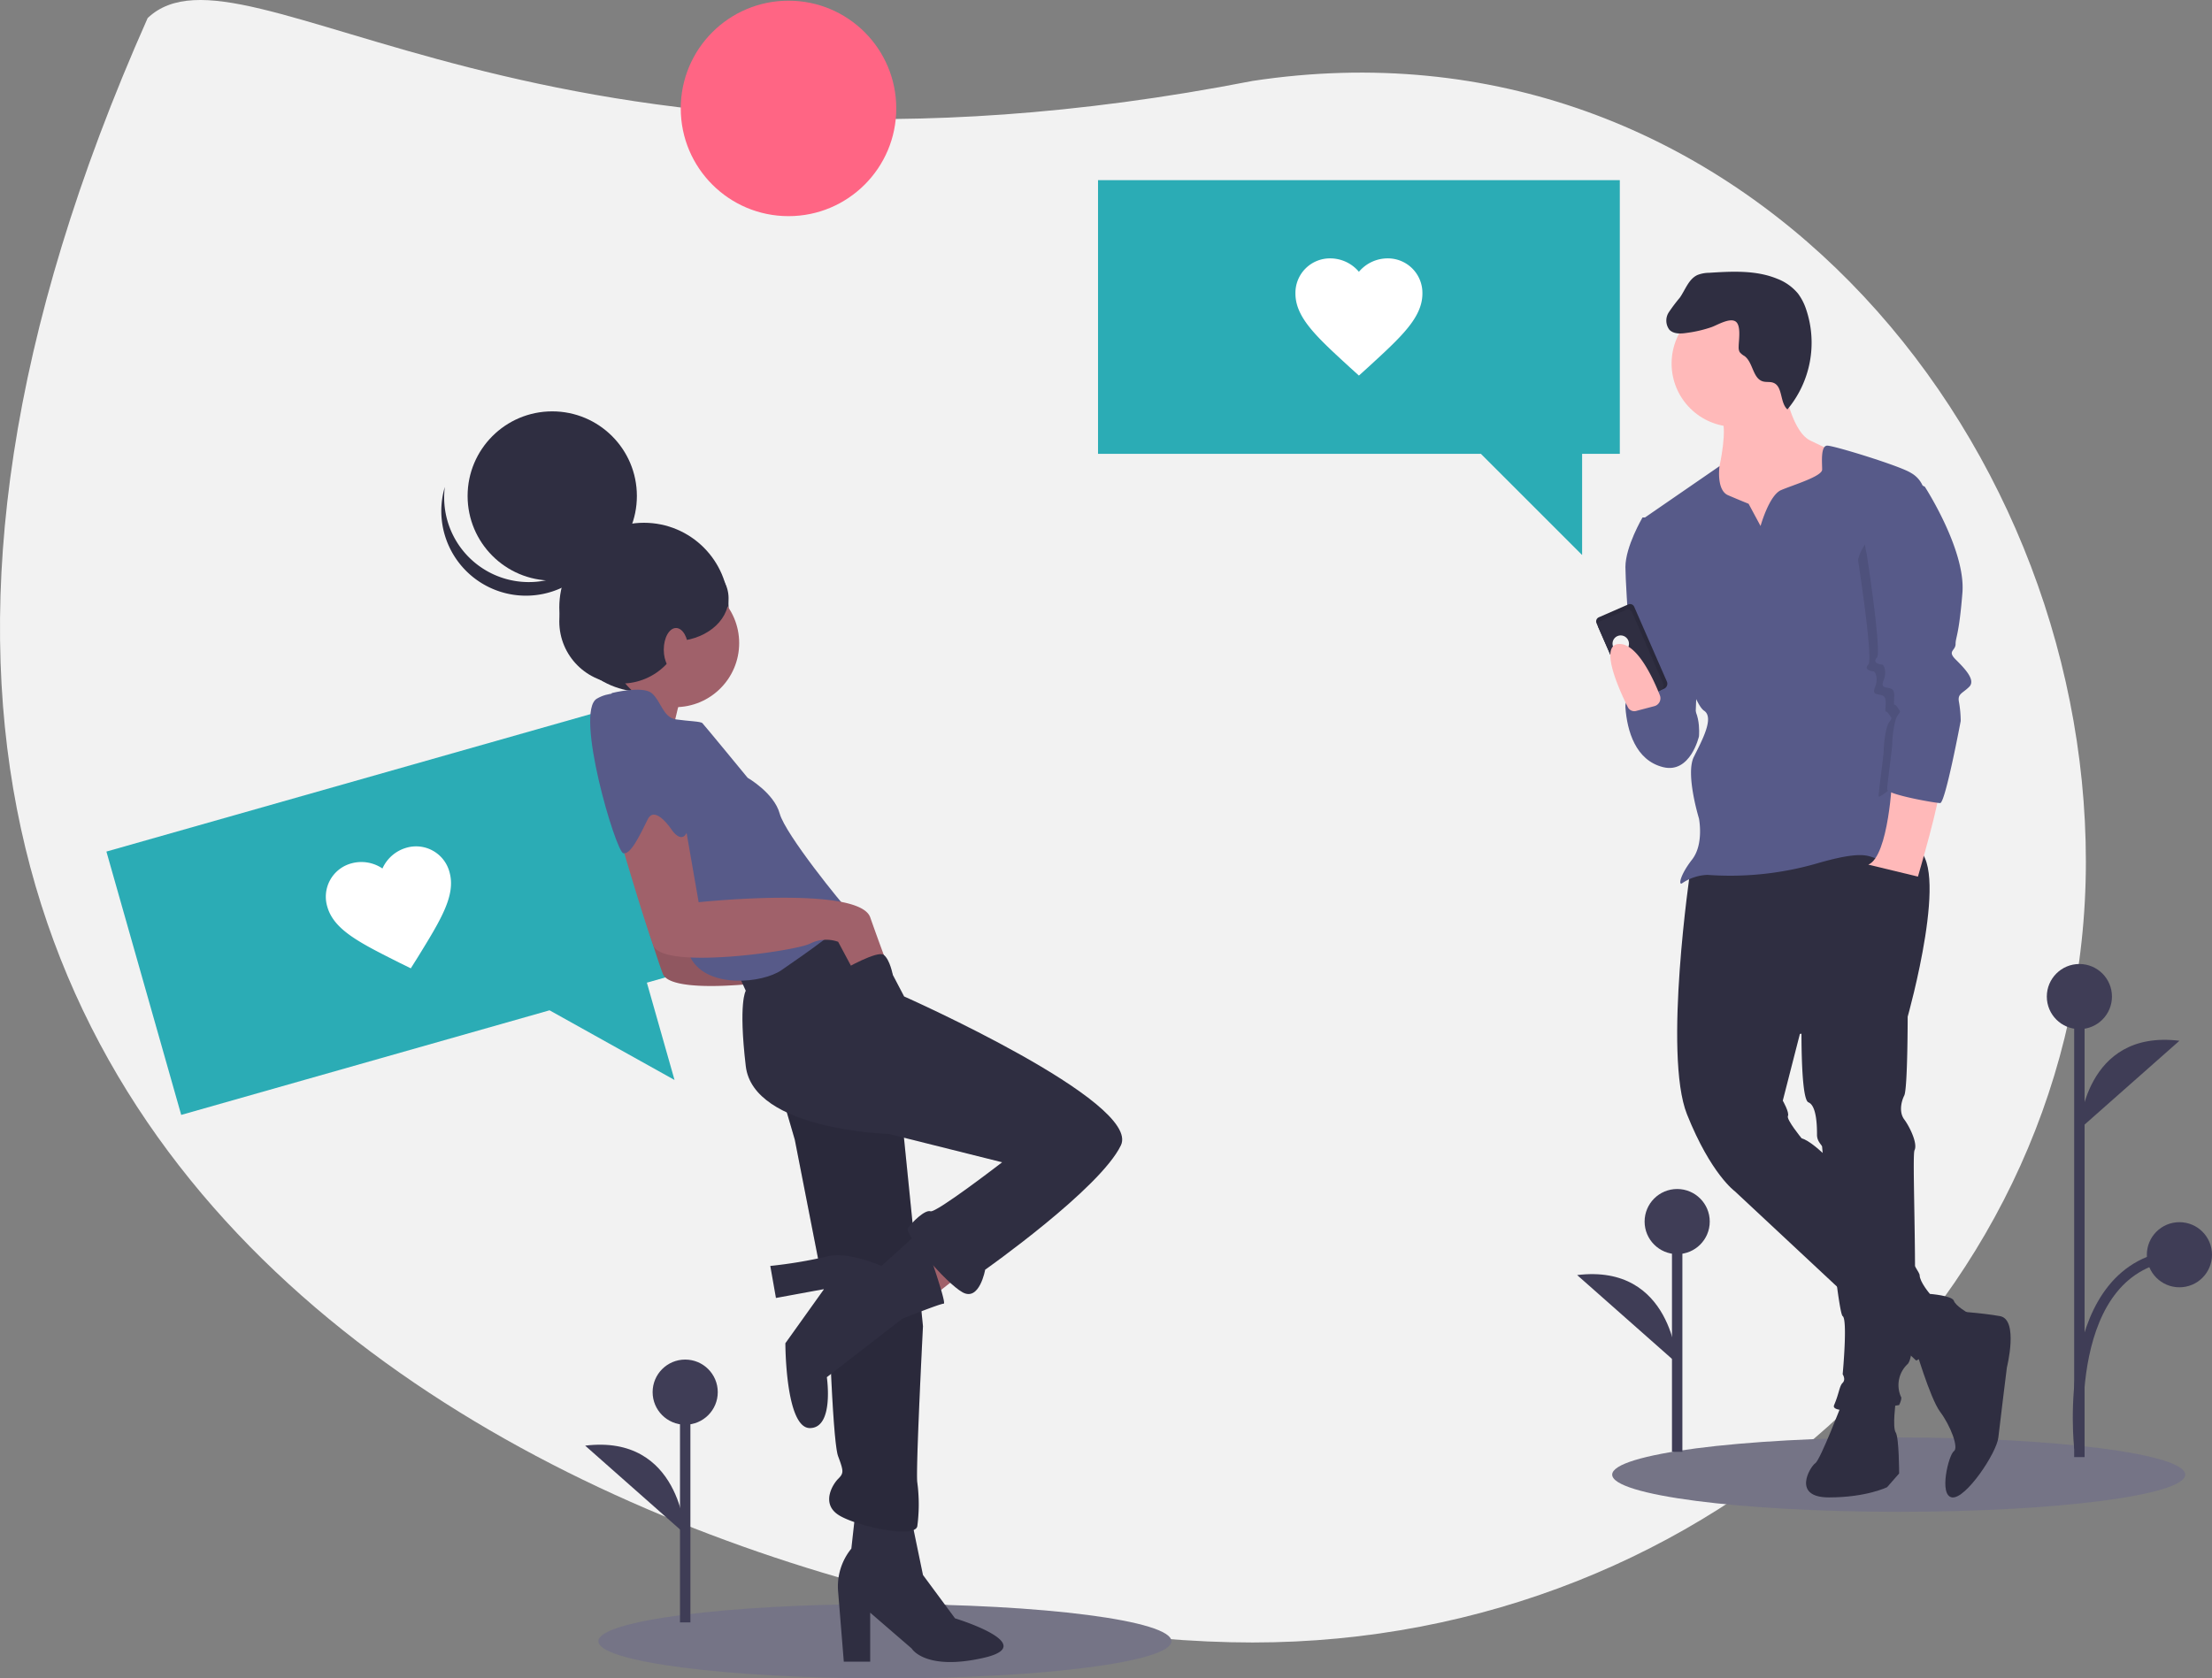 <svg xmlns="http://www.w3.org/2000/svg" width="424.95" height="322.531" viewBox="0 0 424.95 322.531">
  <rect x="0" y="0" width="424.95" height="322.531" fill="#808080" stroke="none"/>
  <g id="Group_189" data-name="Group 189" transform="translate(-1219.247 -2288.501)">
    <path id="Path_658" data-name="Path 658" d="M350.865,44.851C213.7,71.62,157.194,15.179,138.593,32.766,29.883,277.339,262.455,344.929,350.865,344.929s160.08-67.175,160.08-150.039S443.531,30.785,350.865,44.851Z" transform="translate(1109.023 2259.2)" fill="#f2f2f2"/>
    <circle id="Ellipse_122" data-name="Ellipse 122" cx="20.702" cy="20.702" r="20.702" transform="translate(1350.027 2288.633)" fill="#ff6584"/>
    <ellipse id="Ellipse_123" data-name="Ellipse 123" cx="55.045" cy="7.143" rx="55.045" ry="7.143" transform="translate(1528.967 2564.73)" fill="#757486"/>
    <ellipse id="Ellipse_124" data-name="Ellipse 124" cx="55.045" cy="7.143" rx="55.045" ry="7.143" transform="translate(1334.202 2596.746)" fill="#757486"/>
    <path id="Path_659" data-name="Path 659" d="M980.71,678.531s2.958,10.188,4.93,12.817,3.615,6.9,2.629,7.559-2.958,8.545-.329,8.873,8.545-8.545,8.873-11.5,1.643-13.474,1.643-13.474,2.3-9.2-1.315-9.859-9.2-.986-9.2-.986Z" transform="translate(606.338 1868.47)" fill="#2f2e41"/>
    <path id="Path_660" data-name="Path 660" d="M933.072,717.658s-4.272,11.174-5.258,11.831-4.6,6.573,2.629,6.573,11.174-1.972,11.174-1.972l2.3-2.629s0-6.9-.657-7.887,0-5.916,0-5.916Z" transform="translate(640.173 1840.189)" fill="#2f2e41"/>
    <path id="Path_661" data-name="Path 661" d="M863.622,441.766s-5.258,35.494-.657,47,9.2,14.789,9.2,14.789L907,536.086s10.845-5.587,9.859-9.2c0,0-2.3-1.315-2.629-2.3s-4.6-1.315-4.6-1.315-1.972-2.3-1.972-3.615-17.09-24.648-22.677-26.292c0,0-2.958-3.615-2.629-4.272s-.986-2.958-.986-2.958l3.286-12.817,20.7-3.286s8.545-30.235,1.314-32.536S863.622,441.766,863.622,441.766Z" transform="translate(680.373 2013.873)" fill="#2f2e41"/>
    <path id="Path_662" data-name="Path 662" d="M943.476,509.854l.657,5.258s0,13.8-.657,15.118-.986,3.286,0,4.6,2.629,4.6,1.972,5.916,1.315,38.451-1.315,41.081a5.532,5.532,0,0,0-1.315,6.244c.329.329-.329,1.643-.329,1.643s-13.474,2.3-12.488,0,.986-3.615,1.643-4.272,0-1.643,0-1.643.986-10.517,0-11.174-3.944-32.207-3.944-32.536-.986-.986-.986-2.3,0-5.587-1.643-6.244-1.314-16.761-1.314-16.761Z" transform="translate(641.6 1968.79)" fill="#2f2e41"/>
    <path id="Path_663" data-name="Path 663" d="M888.169,202.027s1.314,9.859,5.258,11.831S900,216.816,900,216.816l-3.286,11.5-1.315,9.859H880.281l-8.216-6.573,2.629-10.845,1.315-1.972s1.643-7.23.329-9.531S888.169,202.027,888.169,202.027Z" transform="translate(673.573 2159.29)" fill="#ffb9b9"/>
    <path id="Path_664" data-name="Path 664" d="M863.987,246.829l2.3,4.272s1.643-5.916,3.944-6.9,7.888-2.629,7.888-3.944-.329-4.6.986-4.6,14.132,3.944,16.1,5.258a5.18,5.18,0,0,1,2.3,2.629l-3.615,37.794s5.258,17.747,3.615,24.648-2.958,7.887-6.9,8.873-1.643-2.3-13.146.986a60.121,60.121,0,0,1-21.362,2.3,9.2,9.2,0,0,0-4.93,1.643c-.657.329-.329-1.643,1.972-4.6s1.315-7.887,1.315-7.887-2.629-8.545-.986-11.831,3.944-7.559,1.972-8.873-4.6-11.174-4.6-11.174l-7.23-25.634L858.4,239.6s-.657,4.6,1.643,5.587S863.987,246.829,863.987,246.829Z" transform="translate(691.183 2138.479)" fill="#575a89"/>
    <path id="Path_665" data-name="Path 665" d="M840.247,271.87h-1.972s-3.286,5.587-3.286,9.531,1.643,26.292,1.643,26.292l9.531,9.859,2.3-7.559.657-16.761Z" transform="translate(696.519 2116.067)" fill="#575a89"/>
    <path id="Path_666" data-name="Path 666" d="M845.493,361.75s-10.845-2.958-10.517,1.643,1.972,10.188,7.23,11.5,6.9-5.916,6.9-5.916S849.765,362.407,845.493,361.75Z" transform="translate(696.531 2061.023)" fill="#575a89"/>
    <path id="Path_667" data-name="Path 667" d="M962.03,402.934s-.657,15.118-4.6,16.761l9.531,2.3s4.6-15.775,3.944-16.432S962.03,402.934,962.03,402.934Z" transform="translate(620.746 2034.958)" fill="#ffb9b9"/>
    <path id="Path_668" data-name="Path 668" d="M.867,0H7.026a.867.867,0,0,1,.867.867V16.541A1.059,1.059,0,0,1,6.834,17.6H1.059A1.059,1.059,0,0,1,0,16.541V.867A.867.867,0,0,1,.867,0Z" transform="translate(1525.613 2407.466) rotate(-23.598)" fill="#2f2e41"/>
    <path id="Path_669" data-name="Path 669" d="M.867,0H7.026a.867.867,0,0,1,.867.867V16.541A1.059,1.059,0,0,1,6.834,17.6H1.059A1.059,1.059,0,0,1,0,16.541V.867A.867.867,0,0,1,.867,0Z" transform="translate(1525.613 2407.466) rotate(-23.598)" opacity="0.1"/>
    <path id="Path_670" data-name="Path 670" d="M.867,0h5.37A.867.867,0,0,1,7.1.867V15.741A1.059,1.059,0,0,1,6.045,16.8H1.059A1.059,1.059,0,0,1,0,15.741V.867A.867.867,0,0,1,.867,0Z" transform="translate(1525.933 2408.199) rotate(-23.598)" fill="#2f2e41"/>
    <ellipse id="Ellipse_125" data-name="Ellipse 125" cx="1.579" cy="1.6" rx="1.579" ry="1.6" transform="translate(1528.525 2411.365) rotate(-23.598)" fill="#f2f2f2"/>
    <path id="Path_671" data-name="Path 671" d="M961.293,262.921l2.136-3.122s7.888,12.16,7.23,20.376-1.315,8.545-1.315,9.859-1.643,1.315,0,2.958,3.944,3.944,2.629,5.258-2.3,1.315-1.972,2.958a21.742,21.742,0,0,1,.329,3.615s-2.794,5.423-3.779,5.423-10.352,8.709-10.352,7.723.986-7.887.986-8.873.329-4.272.986-5.258.657-.657,0-1.643-.658,0-.658-.986.329-2.3-.657-2.629-1.972,0-1.315-1.643,0-2.958-.329-2.958-1.972-.329-.986-1.315-1.972-20.047-1.972-20.047S952.749,267.85,961.293,262.921Z" transform="translate(623.947 2123.538)" opacity="0.1"/>
    <path id="Path_672" data-name="Path 672" d="M961.35,249.452l5.587,2.629s7.887,12.16,7.23,20.376-1.315,8.545-1.315,9.859-1.643,1.315,0,2.958,3.944,3.944,2.629,5.258-2.3,1.315-1.972,2.958a21.729,21.729,0,0,1,.329,3.615s-2.958,15.775-3.944,15.775-10.188-1.643-10.188-2.629.986-7.887.986-8.873.329-4.272.986-5.258.657-.657,0-1.643-.657,0-.657-.986.329-2.3-.657-2.629-1.972,0-1.315-1.643,0-2.958-.329-2.958-1.972-.329-.986-1.315-1.972-20.047-1.972-20.047S952.805,254.381,961.35,249.452Z" transform="translate(622.083 2129.941)" fill="#575a89"/>
    <path id="Path_673" data-name="Path 673" d="M832.343,348.53a1.378,1.378,0,0,1-1.585-.715c-1.51-3.02-5.6-11.876-1.787-12.149,3.519-.251,6.654,6.611,7.933,9.852a1.566,1.566,0,0,1-1.058,2.09Z" transform="translate(701.221 2076.591)" fill="#ffb9b9"/>
    <circle id="Ellipse_126" data-name="Ellipse 126" cx="12.16" cy="12.16" r="12.16" transform="translate(1540.38 2346.199)" fill="#ffb9b9"/>
    <path id="Path_674" data-name="Path 674" d="M864.322,158.627a23.956,23.956,0,0,1-4.675,1.1c-1.2.187-2.6.283-3.441-.59a2.914,2.914,0,0,1-.129-3.331,31.909,31.909,0,0,1,2.143-2.847c1.065-1.538,1.693-3.577,3.4-4.352a6.247,6.247,0,0,1,2.21-.413c4.419-.282,9.018-.536,13.11,1.155a9.647,9.647,0,0,1,3.957,2.815,10.508,10.508,0,0,1,1.582,3.067,20.015,20.015,0,0,1-3.6,19.219c-1.491-1.344-.843-4.448-2.73-5.133-.619-.225-1.319-.068-1.953-.246-1.993-.559-1.893-3.639-3.552-4.876a3.168,3.168,0,0,1-.945-.776,1.932,1.932,0,0,1-.184-.979c-.012-1.154.53-4.084-.571-4.875C867.821,156.764,865.4,158.239,864.322,158.627Z" transform="translate(683.75 2192.729)" fill="#2f2e41"/>
    <path id="Path_675" data-name="Path 675" d="M499.815,59H600.056v52.6h-7.242v19.438L573.376,111.6H499.815Z" transform="translate(930.375 2264.116)" fill="#2bacb5"/>
    <path id="Path_676" data-name="Path 676" d="M680.86,163.777l-1.769-1.6c-6.281-5.767-10.428-9.51-10.428-14.172a6.633,6.633,0,0,1,6.708-6.749,7.215,7.215,0,0,1,5.489,2.577,7.215,7.215,0,0,1,5.488-2.577,6.633,6.633,0,0,1,6.708,6.749c0,4.663-4.147,8.406-10.428,14.172Z" transform="translate(799.451 2196.896)" fill="#fff"/>
    <path id="Path_677" data-name="Path 677" d="M0,353.055l96.427-27.387,14.37,50.6-6.966,1.979,5.311,18.7-24.01-13.388-70.762,20.1Z" transform="translate(1239.689 2099.087)" fill="#2bacb5"/>
    <path id="Path_678" data-name="Path 678" d="M196.261,461.137l-2.137-1.052c-7.618-3.831-12.629-6.3-13.9-10.784a6.633,6.633,0,0,1,4.609-8.325,7.215,7.215,0,0,1,5.984.979,7.215,7.215,0,0,1,4.576-3.978,6.633,6.633,0,0,1,8.3,4.659c1.274,4.485-1.693,9.219-6.159,16.482Z" transform="translate(1101.903 2013.44)" fill="#fff"/>
    <path id="Path_679" data-name="Path 679" d="M339.793,355.8s-3.259,9.778-1.449,11.951-10.864-6.519-10.864-6.519l6.881-7.967Z" transform="translate(1010.593 2065.697)" fill="#a0616a"/>
    <circle id="Ellipse_127" data-name="Ellipse 127" cx="16.26" cy="16.26" r="16.26" transform="translate(1326.694 2388.959)" fill="#2f2e41"/>
    <path id="Path_680" data-name="Path 680" d="M415.593,594.791l-8.329,6.519-4.708-7.6,8.329-5.794Z" transform="translate(990.564 1936.797)" fill="#a0616a"/>
    <path id="Path_681" data-name="Path 681" d="M452.187,775.746l2.173,10.5,6.157,8.329s16.659,5.07,5.432,7.605-13.762-1.811-13.762-1.811l-7.967-6.881v9.416h-5.07l-1.086-13.4a11.507,11.507,0,0,1,2.535-8.329l.724-6.519Z" transform="translate(942.201 1804.913)" fill="#2f2e41"/>
    <path id="Path_682" data-name="Path 682" d="M344.431,431.109l2.9,16.659s30.783-3.259,32.956,2.9,2.9,7.967,2.9,7.967l-6.156,2.173-2.9-5.432a6.879,6.879,0,0,0-5.432.362c-2.9,1.449-28.248,5.07-30.058.362s-6.881-22.091-6.881-22.091l7.605-6.157Z" transform="translate(1007.947 2019.538)" fill="#a0616a"/>
    <path id="Path_683" data-name="Path 683" d="M344.431,431.109l2.9,16.659s30.783-3.259,32.956,2.9,2.9,7.967,2.9,7.967l-6.156,2.173-2.9-5.432a6.879,6.879,0,0,0-5.432.362c-2.9,1.449-28.248,5.07-30.058.362s-6.881-22.091-6.881-22.091l7.605-6.157Z" transform="translate(1007.947 2019.538)" opacity="0.1"/>
    <path id="Path_684" data-name="Path 684" d="M409.669,553.953l2.535,8.692,6.519,33.318s.724,24.626,1.811,27.523,1.086,3.259,0,4.346-3.259,4.708,0,6.881,14.848,4.708,15.21,2.173a31.933,31.933,0,0,0,0-8.329c-.362-1.811,1.086-30.058,1.086-30.058l-4.346-43.1-14.848-6.881Z" transform="translate(959.73 1944.86)" fill="#2f2e41"/>
    <path id="Path_685" data-name="Path 685" d="M409.669,553.953l2.535,8.692,6.519,33.318s.724,24.626,1.811,27.523,1.086,3.259,0,4.346-3.259,4.708,0,6.881,14.848,4.708,15.21,2.173a31.933,31.933,0,0,0,0-8.329c-.362-1.811,1.086-30.058,1.086-30.058l-4.346-43.1-14.848-6.881Z" transform="translate(959.73 1944.86)" opacity="0.1"/>
    <path id="Path_686" data-name="Path 686" d="M411.129,473.458l7.967,15.21s45.631,20.28,41.647,28.61-26.075,23.9-26.075,23.9-1.086,6.156-4.346,4.346-11.227-11.227-10.5-12.313,3.259-3.622,4.346-3.259,13.762-9.416,13.762-9.416L416.2,515.1s-26.075-.724-27.523-13.037,0-14.486,0-14.486l-1.811-3.984,14.848-9.054Z" transform="translate(973.842 1991.313)" fill="#2f2e41"/>
    <path id="Path_687" data-name="Path 687" d="M432.94,631.185l-7.605,6.881s-6.519-2.9-10.5-1.811a89.53,89.53,0,0,1-10.865,1.811l1.086,6.156,9.24-1.7-7.429,10.4s0,16.3,4.708,16.3,3.259-9.778,3.259-9.778l14.486-11.227s7.243-2.9,7.967-2.9S432.94,631.185,432.94,631.185Z" transform="translate(963.258 1893.703)" fill="#2f2e41"/>
    <circle id="Ellipse_128" data-name="Ellipse 128" cx="12.313" cy="12.313" r="12.313" transform="translate(1336.625 2399.766)" fill="#a0616a"/>
    <path id="Path_688" data-name="Path 688" d="M322.281,359.343s5.794-1.449,7.605,0,2.173,4.708,4.708,5.07,4.708.362,5.07.724,8.692,10.5,8.692,10.5,5.07,2.9,6.157,6.881,11.951,17.383,13.4,18.832-9.416,8.692-13.037,11.227-14.124,3.621-17.383-2.173S316.487,366.948,322.281,359.343Z" transform="translate(1014.525 2062.333)" fill="#575a89"/>
    <path id="Path_689" data-name="Path 689" d="M339.68,416.857l2.9,16.659s30.783-3.259,32.956,2.9,2.9,7.967,2.9,7.967l-6.156,2.173-2.9-5.432a6.878,6.878,0,0,0-5.432.362c-2.9,1.449-28.248,5.07-30.058.362s-6.881-22.091-6.881-22.091l7.605-6.157Z" transform="translate(1010.887 2028.358)" fill="#a0616a"/>
    <path id="Path_690" data-name="Path 690" d="M324.208,362.014s8.731,18.395,8.007,23.465-3.259,1.449-3.259,1.449-3.259-5.07-4.708-2.173-3.259,6.881-4.708,6.519-9.416-27.161-5.07-29.7S324.208,362.014,324.208,362.014Z" transform="translate(1019.439 2061.185)" fill="#575a89"/>
    <circle id="Ellipse_129" data-name="Ellipse 129" cx="16.26" cy="16.26" r="16.26" transform="translate(1309.079 2367.55)" fill="#2f2e41"/>
    <path id="Path_691" data-name="Path 691" d="M245.443,271.678a16.261,16.261,0,0,0,25.109-8.538,16.261,16.261,0,1,1-31.719-6.668,16.255,16.255,0,0,0,6.609,15.206Z" transform="translate(1065.871 2125.597)" fill="#2f2e41"/>
    <circle id="Ellipse_130" data-name="Ellipse 130" cx="11.924" cy="11.924" r="11.924" transform="translate(1326.694 2396.005)" fill="#2f2e41"/>
    <ellipse id="Ellipse_131" data-name="Ellipse 131" cx="10.569" cy="8.265" rx="10.569" ry="8.265" transform="translate(1338.076 2395.192)" fill="#2f2e41"/>
    <ellipse id="Ellipse_132" data-name="Ellipse 132" cx="2.354" cy="4.165" rx="2.354" ry="4.165" transform="translate(1346.765 2409.181)" fill="#a0616a"/>
    <path id="Path_692" data-name="Path 692" d="M440.812,494.932s6.411-3.678,7.6-2.756,1.719,3.808,1.719,3.808l-7.41,2.908-2.173-3.984Z" transform="translate(940.62 1979.822)" fill="#2f2e41"/>
    <line id="Line_29" data-name="Line 29" y1="44.248" transform="translate(1350.881 2556.02)" fill="#3f3d56" stroke="#3f3d56" stroke-miterlimit="10" stroke-width="2"/>
    <circle id="Ellipse_133" data-name="Ellipse 133" cx="6.257" cy="6.257" r="6.257" transform="translate(1344.623 2549.763)" fill="#3f3d56"/>
    <path id="Path_693" data-name="Path 693" d="M329.877,756.536s-.894-19.226-19.219-16.991" transform="translate(1021.004 1826.756)" fill="#3f3d56"/>
    <line id="Line_30" data-name="Line 30" y1="44.248" transform="translate(1541.453 2523.242)" fill="#3f3d56" stroke="#3f3d56" stroke-miterlimit="10" stroke-width="2"/>
    <circle id="Ellipse_134" data-name="Ellipse 134" cx="6.257" cy="6.257" r="6.257" transform="translate(1535.195 2516.985)" fill="#3f3d56"/>
    <path id="Path_694" data-name="Path 694" d="M829.877,670.536s-.894-19.226-19.219-16.991" transform="translate(711.576 1879.978)" fill="#3f3d56"/>
    <line id="Line_31" data-name="Line 31" y1="88.497" transform="translate(1618.72 2480.006)" fill="#3f3d56" stroke="#3f3d56" stroke-miterlimit="10" stroke-width="2"/>
    <circle id="Ellipse_135" data-name="Ellipse 135" cx="6.257" cy="6.257" r="6.257" transform="translate(1612.463 2473.748)" fill="#3f3d56"/>
    <path id="Path_695" data-name="Path 695" d="M1063.809,552.406s.894-19.226,19.219-16.991" transform="translate(554.912 1953.083)" fill="#3f3d56"/>
    <path id="Path_696" data-name="Path 696" d="M1063.377,680.758s-4.023-35.377,19.219-37.165" transform="translate(555.344 1886.024)" fill="none" stroke="#3f3d56" stroke-miterlimit="10" stroke-width="2"/>
    <circle id="Ellipse_136" data-name="Ellipse 136" cx="6.257" cy="6.257" r="6.257" transform="translate(1631.682 2523.36)" fill="#3f3d56"/>
  </g>
</svg>
